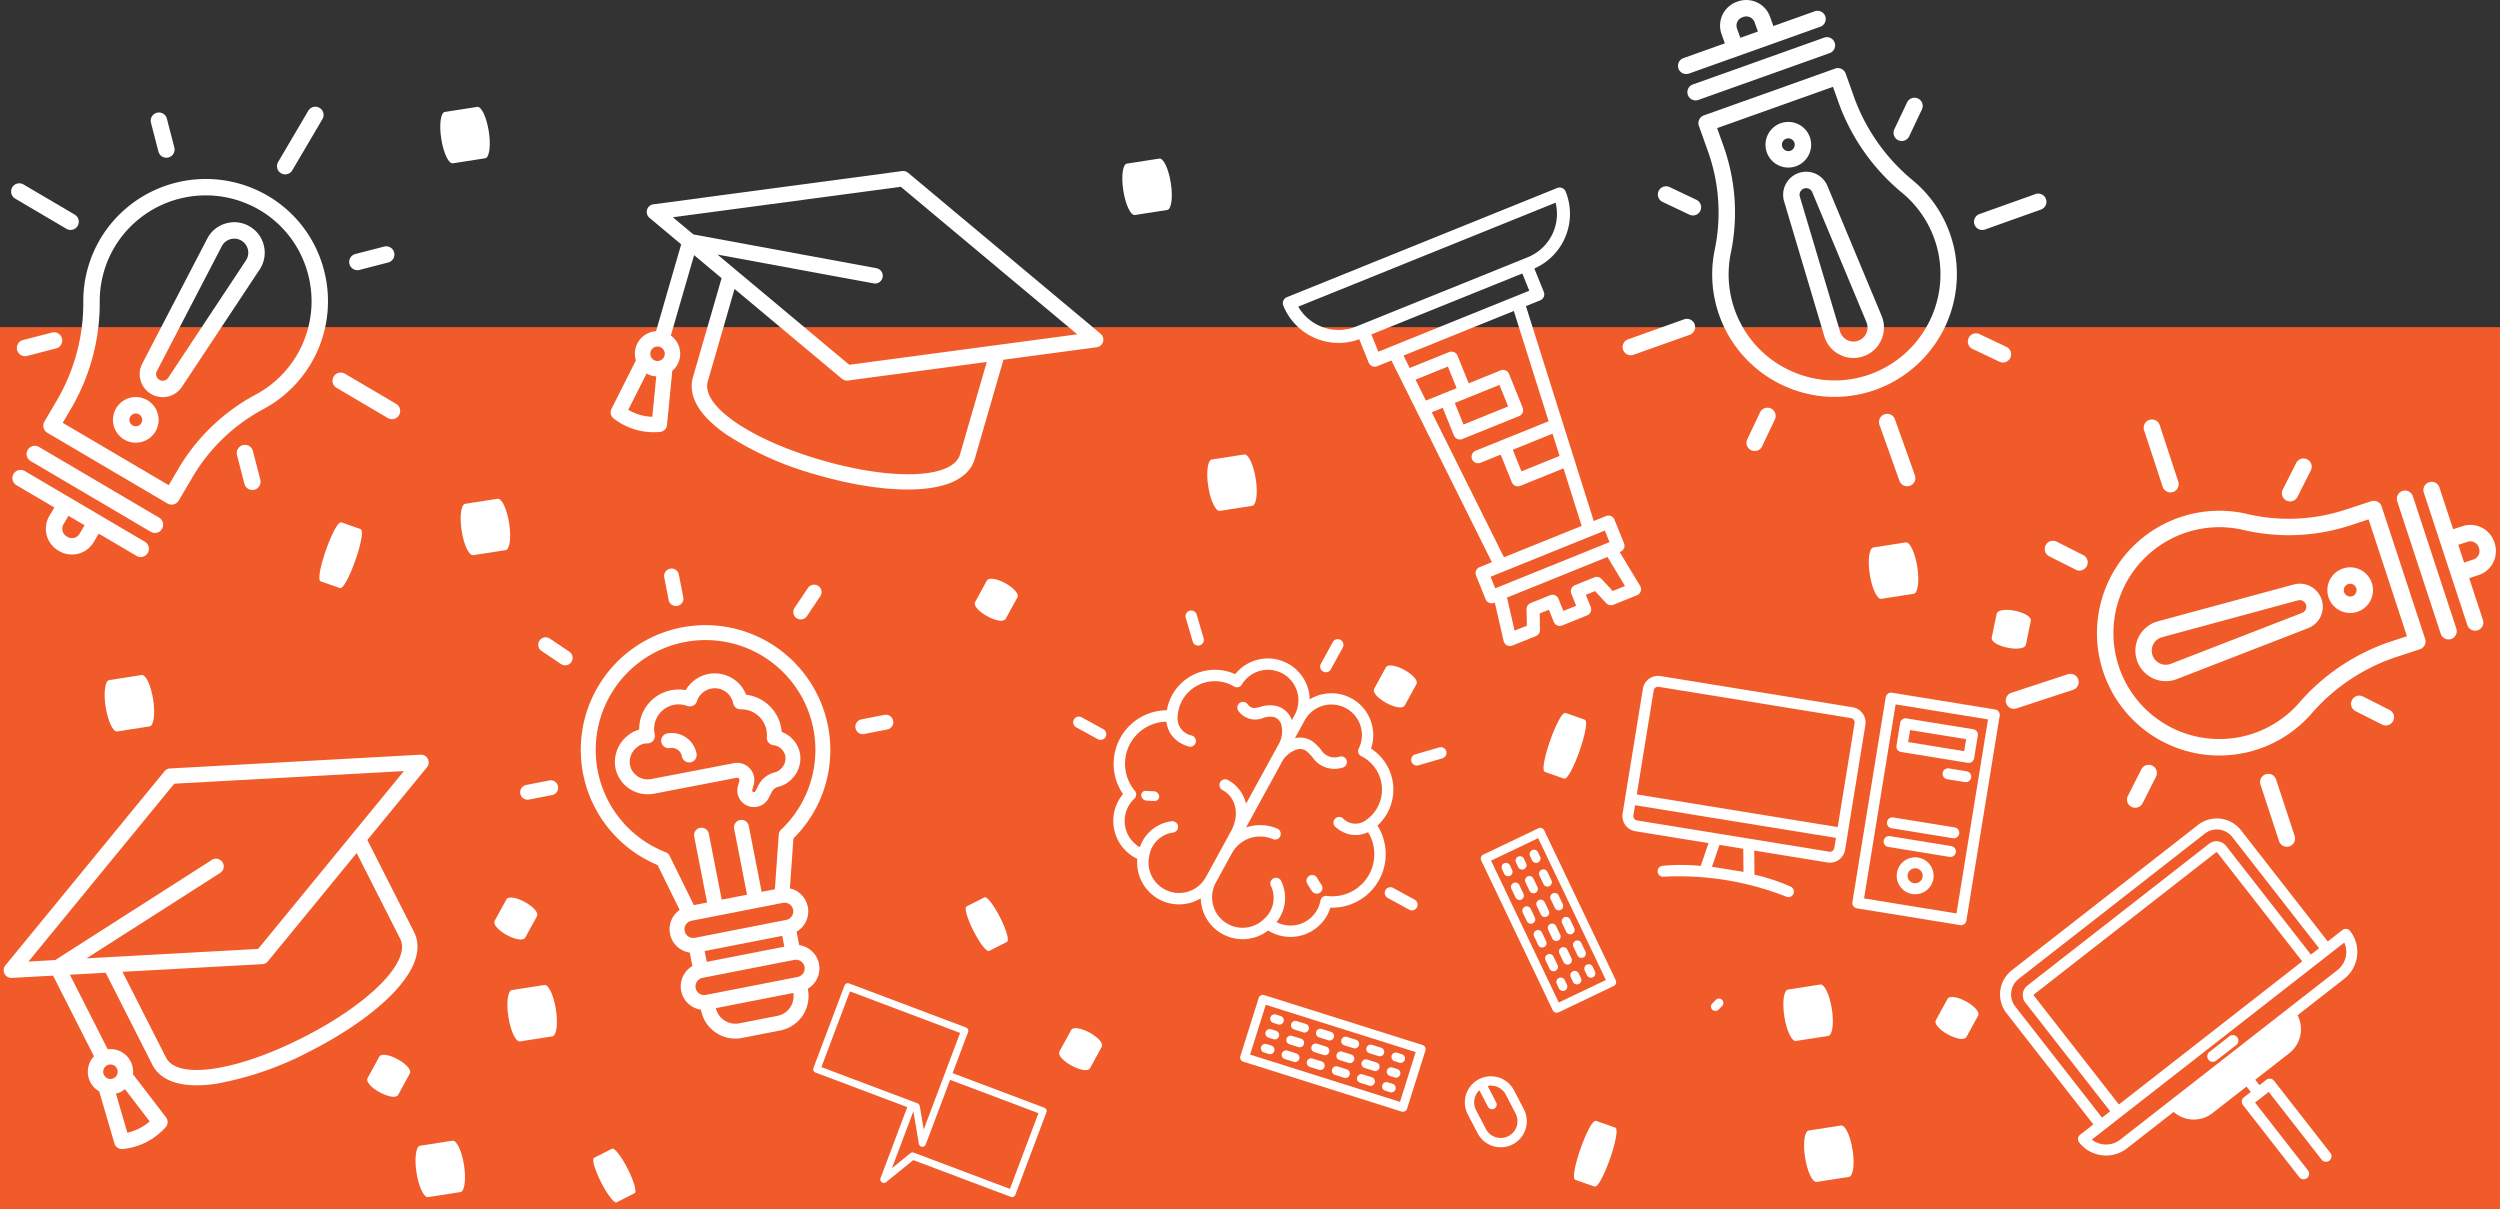 <svg id="Layer_1" data-name="Layer 1" xmlns="http://www.w3.org/2000/svg" viewBox="0 0 343 165.883">
  <rect x="0" y="0" width="343" height="165.883" fill="#333333" stroke="none"/>
  <rect y="44.883" width="343" height="121" fill="#f15a29"/>
  <g>
    <path d="M114.156,54.721a17.179,17.179,0,0,0-7.69-11.204A17.112,17.112,0,1,0,90.776,73.798l3.031,6.164a3.231,3.231,0,0,0,1.387,5.851l.361,1.844A3.23,3.23,0,0,0,96.726,93.644l.019.097a4.797,4.797,0,0,0,5.623,3.783l5.25-1.027a4.797,4.797,0,0,0,3.783-5.623l-.019-.097a3.23,3.23,0,0,0-1.171-5.987l-.361-1.844a3.231,3.231,0,0,0-.92-5.942l.485-6.852A17.038,17.038,0,0,0,114.156,54.721Zm-6.277,28.799.29,1.482L97.525,87.084l-.29-1.482Zm-.654,10.972-5.25,1.027a2.747,2.747,0,0,1-3.2-2.087L109.403,91.352A2.747,2.747,0,0,1,107.225,94.492ZM110.003,89.15l-.018.002-.049.014L97.456,91.608c-.017.002-.035.003-.048.005l-.018.005a1.188,1.188,0,0,1-.474-2.328l.035-.008.049-.014,12.48-2.442c.017-.002.035-.003.048-.005l.036-.006A1.188,1.188,0,0,1,110.003,89.15Zm-1.516-7.836c-.02.004-.045.012-.07.018L95.913,83.779c-.025.003-.052.006-.072.01a1.19,1.19,0,0,1-.414-2.343l12.56-2.457a1.19,1.19,0,0,1,.5,2.326Zm-1.084-11.695-.531,7.505-1.815.355-1.764-9.017a1.022,1.022,0,1,0-2.005.392l1.764,9.017-3.474.68-1.764-9.017a1.022,1.022,0,1,0-2.005.392l1.764,9.017-1.815.355-3.32-6.752a1.022,1.022,0,0,0-.545-.501,15.067,15.067,0,0,1,1.635-28.613,15.068,15.068,0,0,1,14.191,25.516A1.022,1.022,0,0,0,107.403,69.619Z" transform="translate(-0.558 44.883)" fill="#fff"/>
    <path d="M94.309,37.082l-.619-3.166a1.022,1.022,0,0,0-2.005.392l.619,3.166a1.022,1.022,0,0,0,2.005-.392Z" transform="translate(-0.558 44.883)" fill="#fff"/>
    <path d="M78.951,45.949a1.021,1.021,0,0,0-.277-1.418l-2.677-1.801A1.022,1.022,0,0,0,74.856,44.426l2.677,1.801a1.021,1.021,0,0,0,1.418-.277Z" transform="translate(-0.558 44.883)" fill="#fff"/>
    <path d="M72.785,62.806a1.022,1.022,0,1,0,.392,2.005l3.166-.619a1.022,1.022,0,0,0-.392-2.005Z" transform="translate(-0.558 44.883)" fill="#fff"/>
    <path d="M113.089,36.945a1.022,1.022,0,1,0-1.695-1.141l-1.801,2.677a1.022,1.022,0,1,0,1.695,1.14Z" transform="translate(-0.558 44.883)" fill="#fff"/>
    <path d="M118.769,53.809a1.022,1.022,0,1,0,.392,2.005l3.166-.619a1.022,1.022,0,0,0-.392-2.005Z" transform="translate(-0.558 44.883)" fill="#fff"/>
    <path d="M110.321,58.535a3.912,3.912,0,0,0-2.512-2.993,5.393,5.393,0,0,0-.085-.637,5.576,5.576,0,0,0-4.799-4.472,4.616,4.616,0,0,0-8.289-.629,5.418,5.418,0,0,0-6.378,5.415,4.248,4.248,0,0,0-1.687.919,4.611,4.611,0,0,0-1.578,4.354,4.53,4.53,0,0,0,5.289,3.521c.127-.025,11.346-2.181,11.349-2.182a.32.32,0,0,1,.37.399l-.2.733a2.277,2.277,0,0,0,4.232,1.624l.432-.858a1.376,1.376,0,0,1,.913-.665,3.754,3.754,0,0,0,1.48-.765A4.014,4.014,0,0,0,110.321,58.535Zm-2.767,2.189a1.703,1.703,0,0,1-.675.358,3.401,3.401,0,0,0-2.241,1.729l-.432.858a.234.234,0,0,1-.435-.168l.2-.734a2.363,2.363,0,0,0-2.73-2.944s-11.268,2.166-11.352,2.183a2.48,2.48,0,0,1-2.896-1.927,2.538,2.538,0,0,1,.921-2.404,2.145,2.145,0,0,1,1.024-.521,2.477,2.477,0,0,1,.457-.044,1.022,1.022,0,0,0,.988-1.243c-.003-.016-.016-.062-.02-.077a3.376,3.376,0,0,1,4.489-3.818,1.021,1.021,0,0,0,1.326-.642,2.573,2.573,0,0,1,4.972.286,1.022,1.022,0,0,0,1.022.82,3.529,3.529,0,0,1,3.597,3.824,1.021,1.021,0,0,0,.895,1.094,1.889,1.889,0,0,1,1.646,1.541A1.973,1.973,0,0,1,107.554,60.724Z" transform="translate(-0.558 44.883)" fill="#fff"/>
    <path d="M92.067,55.75a1.022,1.022,0,0,0,.392,2.005,1.409,1.409,0,0,1,1.652,1.111,1.022,1.022,0,1,0,2.005-.392A3.455,3.455,0,0,0,92.067,55.75Z" transform="translate(-0.558 44.883)" fill="#fff"/>
    <path d="M89.67-14.993l4.346,3.634L90.566.559A3.09,3.09,0,0,0,87.805,4.564L86.96,6.24q-1.272,2.523-2.509,4.982a1.059,1.059,0,0,0,.298,1.312,8.974,8.974,0,0,0,6.37,1.844,1.059,1.059,0,0,0,.953-.95q.269-2.739.54-5.552l.181-1.868a3.09,3.09,0,0,0-.195-4.86L95.79-9.875l3.773,3.155L95.636,6.847c-.523,1.806-.138,4.65,4.66,7.944a44.552,44.552,0,0,0,12.405,5.496c9.625,2.786,20.038,3.172,21.606-2.246l3.927-13.568,12.783-1.709a1.058,1.058,0,0,0,.539-1.861L125.148-21.178a1.057,1.057,0,0,0-.819-.237L90.208-16.854a1.059,1.059,0,0,0-.877.755A1.059,1.059,0,0,0,89.67-14.993ZM91.726,3.927a.993.993,0,1,1-.678-1.23A.994.994,0,0,1,91.726,3.927ZM86.759,11.345q1.033-2.054,2.091-4.152l.417-.827A2.899,2.899,0,0,0,90.595,6.75l-.089.922q-.227,2.339-.45,4.627A6.863,6.863,0,0,1,86.759,11.345ZM135.942,4.78l-3.668,12.672c-.959,3.312-9.12,3.656-18.984.801S96.711,10.748,97.67,7.436l3.668-12.672L116.078,7.089a1.057,1.057,0,0,0,.819.237Zm-11.794-24.035L148.353.985,117.079,5.165,98.994-9.956l21.427,3.953a1.058,1.058,0,0,0,1.233-.849,1.063,1.063,0,0,0-.849-1.233l-25.115-4.633-2.818-2.356Z" transform="translate(-0.558 44.883)" fill="#fff"/>
    <g>
      <path d="M43.239,4.965A16.814,16.814,0,0,0,44.768-8.65a16.648,16.648,0,0,0-9.173-10.244,16.863,16.863,0,0,0-20.058,5.01A16.725,16.725,0,0,0,11.987-3.573,26.41,26.41,0,0,1,8.482,9.841l-1.831,3.11a1.127,1.127,0,0,0,.399,1.543l16.482,9.704a1.127,1.127,0,0,0,1.543-.399L26.907,20.687a24.938,24.938,0,0,1,9.756-9.422A16.744,16.744,0,0,0,43.239,4.965ZM24.965,19.543,23.704,21.684,9.165,13.124,10.424,10.985A28.66,28.66,0,0,0,14.24-3.572,14.491,14.491,0,0,1,17.321-12.505a14.587,14.587,0,0,1,17.351-4.333,14.416,14.416,0,0,1,7.948,8.872A14.556,14.556,0,0,1,41.297,3.821a14.487,14.487,0,0,1-5.69,5.452A27.192,27.192,0,0,0,24.965,19.543Z" transform="translate(-0.558 44.883)" fill="#fff"/>
      <path d="M39.114-21.113a1.127,1.127,0,0,0,1.543-.399l4.14-7.031a1.127,1.127,0,0,0-.399-1.543,1.127,1.127,0,0,0-1.543.399l-4.14,7.031A1.127,1.127,0,0,0,39.114-21.113Z" transform="translate(-0.558 44.883)" fill="#fff"/>
      <path d="M54.909,10.529l-7.031-4.14a1.127,1.127,0,0,0-1.144,1.943l7.031,4.14a1.127,1.127,0,1,0,1.144-1.943Z" transform="translate(-0.558 44.883)" fill="#fff"/>
      <path d="M35.253,16.986a1.127,1.127,0,0,0-2.182.565l1.022,3.95a1.127,1.127,0,0,0,2.182-.565Z" transform="translate(-0.558 44.883)" fill="#fff"/>
      <path d="M53.261-11.054l-3.95,1.022a1.127,1.127,0,0,0-.809,1.373,1.123,1.123,0,0,0,.519.689,1.123,1.123,0,0,0,.854.12l3.95-1.022a1.127,1.127,0,0,0,.809-1.373A1.127,1.127,0,0,0,53.261-11.054Z" transform="translate(-0.558 44.883)" fill="#fff"/>
      <path d="M22.294-24.09a1.123,1.123,0,0,0,.519.689,1.123,1.123,0,0,0,.854.12,1.127,1.127,0,0,0,.809-1.373l-1.022-3.95a1.127,1.127,0,0,0-1.373-.809A1.127,1.127,0,0,0,21.272-28.04Z" transform="translate(-0.558 44.883)" fill="#fff"/>
      <path d="M7.671.745,3.721,1.768A1.127,1.127,0,1,0,4.286,3.95L8.235,2.927A1.127,1.127,0,1,0,7.671.745Z" transform="translate(-0.558 44.883)" fill="#fff"/>
      <path d="M10.813-15.436l-7.031-4.14a1.127,1.127,0,0,0-1.543.399A1.127,1.127,0,0,0,2.638-17.633l7.031,4.14a1.127,1.127,0,0,0,1.543-.399A1.127,1.127,0,0,0,10.813-15.436Z" transform="translate(-0.558 44.883)" fill="#fff"/>
      <path d="M22.389,26.14,5.907,16.435a1.127,1.127,0,0,0-1.144,1.943L21.245,28.082a1.127,1.127,0,1,0,1.144-1.943Z" transform="translate(-0.558 44.883)" fill="#fff"/>
      <path d="M20.441,29.447,3.959,19.743a1.127,1.127,0,1,0-1.144,1.943L8.011,24.745l-.686,1.165a3.466,3.466,0,0,0,1.227,4.74l.124.073a3.466,3.466,0,0,0,4.74-1.227l.686-1.165,5.196,3.059a1.127,1.127,0,0,0,1.144-1.942Zm-8.968-1.096a1.209,1.209,0,0,1-1.653.428l-.124-.073a1.209,1.209,0,0,1-.428-1.653l.686-1.165L12.159,27.187Z" transform="translate(-0.558 44.883)" fill="#fff"/>
      <path d="M34.817-13.815a4.138,4.138,0,0,0-3.273-.415,4.14,4.14,0,0,0-2.554,2.088l-8.906,17.131A3.159,3.159,0,0,0,25.521,8.19L36.181-7.909a4.14,4.14,0,0,0,.587-3.246A4.138,4.138,0,0,0,34.817-13.815ZM23.641,6.946a.905.905,0,0,1-1.558-.917l8.906-17.131a1.907,1.907,0,0,1,1.177-.962,1.907,1.907,0,0,1,1.507.191,1.907,1.907,0,0,1,.898,1.225,1.907,1.907,0,0,1-.27,1.495Z" transform="translate(-0.558 44.883)" fill="#fff"/>
      <path d="M20.778,10.026a3.131,3.131,0,1,0,1.109,4.287A3.134,3.134,0,0,0,20.778,10.026Zm-2.034,3.454a.877.877,0,1,1,1.201-.311A.878.878,0,0,1,18.745,13.481Z" transform="translate(-0.558 44.883)" fill="#fff"/>
    </g>
    <path d="M158.766,63.671a8.909,8.909,0,0,1-.916-.046.615.615,0,0,0-.721.588.754.754,0,0,0,.408.645.823.823,0,0,0,.308.097,10.048,10.048,0,0,0,1.161.053.598.598,0,0,0,.589-.705A.809.809,0,0,0,158.766,63.671Z" transform="translate(-0.558 44.883)" fill="#fff"/>
    <path d="M189.543,68.384a6.577,6.577,0,0,0,1.366-1.73,6.692,6.692,0,0,0-2.245-8.83,5.741,5.741,0,0,0-8.412-6.76,5.741,5.741,0,0,0-10.226-3.448,6.692,6.692,0,0,0-8.65,2.864,6.577,6.577,0,0,0-.722,2.083,7.346,7.346,0,0,0-6.018,11.502,5.67,5.67,0,0,0-.631.923,5.756,5.756,0,0,0,2.281,7.805q.152.083.312.157a5.745,5.745,0,0,0,8.701,5.415,5.745,5.745,0,0,0,9.249,4.415q.149.095.3.178a5.756,5.756,0,0,0,7.805-2.281,5.674,5.674,0,0,0,.438-1.029,7.346,7.346,0,0,0,6.451-11.265Zm-29.225,8.738a4.162,4.162,0,0,1-2.089-4.511l0-.01.004-.015a3.832,3.832,0,0,1,3.224-3.237.783.783,0,0,0-.068-1.564,5.269,5.269,0,0,0-4.442,3.579,4.175,4.175,0,0,1-.753-6.671.782.782,0,0,0,.067-1.074,5.777,5.777,0,0,1,4.328-9.486,3.857,3.857,0,0,0,2.046,2.993,4.923,4.923,0,0,0,.972.401.783.783,0,1,0,.443-1.501,2.401,2.401,0,0,1-1.919-2.577c.001-.005-0-.01-0-.016l.002-.013a5.066,5.066,0,0,1,.616-2.187,5.124,5.124,0,0,1,6.947-2.03c.026.014.051.031.076.046l.093.059a.792.792,0,0,0,1.072-.266,4.181,4.181,0,0,1,7.243,4.176l-.386.704c-.018-.048-.03-.099-.05-.146a3.016,3.016,0,0,0-1.996-1.786,4.274,4.274,0,0,0-2.248.105c-.862.212-1.256.309-1.795-.396a.783.783,0,0,0-1.243.951,2.838,2.838,0,0,0,3.412.964,2.863,2.863,0,0,1,1.457-.117,1.48,1.48,0,0,1,.972.888,3.571,3.571,0,0,1-.397,2.985l-4.391,8.018a4.976,4.976,0,0,0-2.472-3.246.783.783,0,1,0-.752,1.373c1.895,1.038,2.378,3.418,1.15,5.661l-3.443,6.287A4.189,4.189,0,0,1,160.318,77.122Zm22.275.918a.782.782,0,0,0-.869.634,4.176,4.176,0,0,1-6.027,2.959,5.269,5.269,0,0,0,.624-5.67.783.783,0,1,0-1.354.785,3.832,3.832,0,0,1-.991,4.46l-.008.009-.011.009a4.185,4.185,0,0,1-6.587-5.011l2.194-4.007a4.406,4.406,0,0,1,5.608-1.969.783.783,0,1,0,.645-1.427,5.953,5.953,0,0,0-4.303-.165l4.818-8.797a3.57,3.57,0,0,1,2.301-1.942,1.476,1.476,0,0,1,1.271.341,8.851,8.851,0,0,1,.72.754,3.636,3.636,0,0,0,4.074,1.444.783.783,0,1,0-.297-1.537,2.17,2.17,0,0,1-2.602-.941,10.07,10.07,0,0,0-.849-.884,3.014,3.014,0,0,0-2.58-.72c-.05.009-.099.026-.149.036L179.554,53.968a4.181,4.181,0,0,1,7.419,3.855.784.784,0,0,0,.354,1.047l.1.047c.026.013.054.024.08.039a5.124,5.124,0,0,1,2.03,6.947,5.066,5.066,0,0,1-1.511,1.697l-.01.009-.013.008a2.401,2.401,0,0,1-3.205-.229.783.783,0,0,0-1.027,1.182,4.922,4.922,0,0,0,.861.603,3.858,3.858,0,0,0,3.624.113,5.777,5.777,0,0,1-5.662,8.756Z" transform="translate(-0.558 44.883)" fill="#fff"/>
    <path d="M181.836,76.466a8.965,8.965,0,0,1-.535-.845.783.783,0,1,0-1.406.689,10.069,10.069,0,0,0,.673,1.074.783.783,0,1,0,1.268-.918Z" transform="translate(-0.558 44.883)" fill="#fff"/>
    <path d="M183.399,43.234l-1.61,2.94a.783.783,0,1,0,1.373.752l1.61-2.94a.783.783,0,1,0-1.373-.752Z" transform="translate(-0.558 44.883)" fill="#fff"/>
    <path d="M164.569,43.597a.783.783,0,0,0,1.127-.906l-.941-3.218a.783.783,0,1,0-1.502.439l.941,3.218A.78.78,0,0,0,164.569,43.597Z" transform="translate(-0.558 44.883)" fill="#fff"/>
    <path d="M151.916,55.149l-2.94-1.61a.783.783,0,1,0-.752,1.373l2.94,1.61A.783.783,0,1,0,151.916,55.149Z" transform="translate(-0.558 44.883)" fill="#fff"/>
    <path d="M197.98,57.669l-3.218.941a.783.783,0,1,0,.439,1.502l3.218-.941a.783.783,0,1,0-.439-1.502Z" transform="translate(-0.558 44.883)" fill="#fff"/>
    <path d="M194.627,78.54l-2.94-1.61a.783.783,0,0,0-.752,1.373l2.94,1.61A.783.783,0,1,0,194.627,78.54Z" transform="translate(-0.558 44.883)" fill="#fff"/>
    <path d="M136.061,34.839l-1.61,2.94c-.208.379.514,1.174,1.613,1.776s2.157.782,2.365.403l1.61-2.94c.208-.379-.514-1.174-1.613-1.776S136.268,34.46,136.061,34.839Z" transform="translate(-0.558 44.883)" fill="#fff" stroke="#fff" stroke-miterlimit="10" stroke-width="0.25"/>
    <path d="M171.263,17.469l-4.446.693c-.573.089-.792,1.739-.489,3.686.303,1.947,1.014,3.452,1.587,3.363l4.446-.693c.573-.089.792-1.739.489-3.686S171.836,17.379,171.263,17.469Z" transform="translate(-0.558 44.883)" fill="#fff"/>
    <path d="M135.638,78.226l-2.489,1.263c-.321.163.112,1.661.968,3.347.855,1.686,1.809,2.921,2.13,2.758l2.489-1.263c.321-.163-.112-1.661-.968-3.347C136.912,79.297,135.959,78.063,135.638,78.226Z" transform="translate(-0.558 44.883)" fill="#fff"/>
    <path d="M217.926,53.967l-2.59-.91c-.334-.117-1.222,1.546-1.984,3.716-.762,2.17-1.109,4.023-.775,4.14l2.59.91c.334.117,1.222-1.546,1.984-3.716C217.913,55.937,218.26,54.084,217.926,53.967Z" transform="translate(-0.558 44.883)" fill="#fff" stroke="#fff" stroke-miterlimit="10" stroke-width="0.25"/>
    <g>
      <path d="M236.448-1.595a16.814,16.814,0,0,0,9.467,9.905A16.648,16.648,0,0,0,259.657,7.84a16.863,16.863,0,0,0,9.019-18.603A16.725,16.725,0,0,0,263.041-20.1a26.41,26.41,0,0,1-8.045-11.292l-1.212-3.399a1.127,1.127,0,0,0-1.44-.683l-18.016,6.423a1.127,1.127,0,0,0-.683,1.44l1.213,3.402a24.938,24.938,0,0,1,.973,13.528A16.744,16.744,0,0,0,236.448-1.595Zm.534-23.371-.834-2.34,15.892-5.666.833,2.338a28.66,28.66,0,0,0,8.722,12.264,14.491,14.491,0,0,1,4.878,8.092A14.587,14.587,0,0,1,258.672,5.813a14.416,14.416,0,0,1-11.905.409,14.556,14.556,0,0,1-8.196-8.575,14.487,14.487,0,0,1-.535-7.862A27.192,27.192,0,0,0,236.982-24.966Z" transform="translate(-0.558 44.883)" fill="#fff"/>
      <path d="M259.104,11.963a1.127,1.127,0,0,0-.683,1.44l2.74,7.686a1.127,1.127,0,0,0,2.123-.757l-2.74-7.686A1.127,1.127,0,0,0,259.104,11.963Z" transform="translate(-0.558 44.883)" fill="#fff"/>
      <path d="M224.695,3.791l7.686-2.74A1.127,1.127,0,0,0,233.064-.389a1.127,1.127,0,0,0-1.44-.683l-7.685,2.74a1.127,1.127,0,1,0,.757,2.123Z" transform="translate(-0.558 44.883)" fill="#fff"/>
      <path d="M232.346-15.432a1.127,1.127,0,0,0,1.501-.535,1.127,1.127,0,0,0-.535-1.501L229.626-19.217a1.123,1.123,0,0,0-.862-.043,1.123,1.123,0,0,0-.64.579,1.127,1.127,0,0,0,.535,1.501Z" transform="translate(-0.558 44.883)" fill="#fff"/>
      <path d="M242.312,16.368l1.748-3.686a1.127,1.127,0,1,0-2.036-.966l-1.748,3.686a1.127,1.127,0,0,0,2.036.966Z" transform="translate(-0.558 44.883)" fill="#fff"/>
      <path d="M272.174.967a1.127,1.127,0,1,0-.966,2.036l3.686,1.749a1.127,1.127,0,0,0,.966-2.036Z" transform="translate(-0.558 44.883)" fill="#fff"/>
      <path d="M262.496-26.18l1.748-3.686a1.127,1.127,0,0,0-.535-1.501,1.123,1.123,0,0,0-.862-.043,1.123,1.123,0,0,0-.64.579l-1.748,3.686a1.127,1.127,0,0,0,.535,1.501A1.127,1.127,0,0,0,262.496-26.18Z" transform="translate(-0.558 44.883)" fill="#fff"/>
      <path d="M272.896-13.393l7.686-2.74a1.127,1.127,0,0,0,.683-1.44,1.127,1.127,0,0,0-1.44-.683l-7.686,2.74a1.127,1.127,0,0,0-.683,1.44A1.127,1.127,0,0,0,272.896-13.393Z" transform="translate(-0.558 44.883)" fill="#fff"/>
      <path d="M233.573-31.173l18.016-6.423a1.127,1.127,0,0,0,.683-1.44,1.127,1.127,0,0,0-1.44-.683L232.816-33.296a1.127,1.127,0,0,0-.683,1.44A1.127,1.127,0,0,0,233.573-31.173Z" transform="translate(-0.558 44.883)" fill="#fff"/>
      <path d="M232.284-34.789l18.016-6.423a1.127,1.127,0,0,0,.683-1.44,1.127,1.127,0,0,0-1.44-.683L243.863-41.31l-.454-1.273a3.466,3.466,0,0,0-4.423-2.098l-.136.048a3.466,3.466,0,0,0-2.098,4.423l.454,1.273L231.527-36.912a1.127,1.127,0,0,0-.683,1.44A1.127,1.127,0,0,0,232.284-34.789Zm6.592-6.178a1.209,1.209,0,0,1,.732-1.543l.136-.048a1.209,1.209,0,0,1,1.543.732l.454,1.273-2.411.859Z" transform="translate(-0.558 44.883)" fill="#fff"/>
      <path d="M256.26,3.986A4.138,4.138,0,0,0,258.677,1.741a4.14,4.14,0,0,0,.036-3.299L251.28-19.377a3.159,3.159,0,0,0-3.977-1.76,3.159,3.159,0,0,0-1.967,3.879l5.516,18.503a4.14,4.14,0,0,0,2.115,2.532A4.138,4.138,0,0,0,256.26,3.986ZM247.497-17.903a.905.905,0,0,1,.563-1.111.905.905,0,0,1,1.139.504L256.632-.69a1.907,1.907,0,0,1-.016,1.52,1.907,1.907,0,0,1-1.113,1.033,1.907,1.907,0,0,1-1.516-.096,1.907,1.907,0,0,1-.974-1.167Z" transform="translate(-0.558 44.883)" fill="#fff"/>
      <path d="M246.969-22.075a3.134,3.134,0,0,0,1.898-4.001,3.135,3.135,0,0,0-4.001-1.898,3.135,3.135,0,0,0-1.898,4.001A3.134,3.134,0,0,0,246.969-22.075Zm-1.346-3.776a.878.878,0,0,1,1.121.532.878.878,0,0,1-.531,1.12.878.878,0,0,1-1.12-.531A.878.878,0,0,1,245.623-25.851Z" transform="translate(-0.558 44.883)" fill="#fff"/>
    </g>
    <path d="M190.811,46.736l-1.61,2.94c-.208.379.514,1.174,1.613,1.776s2.157.782,2.365.403l1.61-2.94c.208-.379-.514-1.174-1.613-1.776S191.019,46.357,190.811,46.736Z" transform="translate(-0.558 44.883)" fill="#fff" stroke="#fff" stroke-miterlimit="10" stroke-width="0.25"/>
    <path d="M68.83,23.547l-4.446.693c-.573.089-.792,1.739-.489,3.686.303,1.947,1.014,3.452,1.587,3.363l4.446-.693c.573-.089.792-1.739.489-3.686C70.114,24.962,69.404,23.457,68.83,23.547Z" transform="translate(-0.558 44.883)" fill="#fff"/>
    <path d="M70.145,78.579l-1.61,2.94c-.208.379.514,1.174,1.613,1.776s2.157.782,2.365.403L74.123,80.758c.208-.379-.514-1.174-1.613-1.776S70.353,78.2,70.145,78.579Z" transform="translate(-0.558 44.883)" fill="#fff" stroke="#fff" stroke-miterlimit="10" stroke-width="0.25"/>
    <path d="M84.543,112.711l-2.489,1.263c-.321.163.112,1.661.968,3.347.855,1.686,1.809,2.921,2.13,2.758l2.489-1.263c.321-.163-.112-1.661-.968-3.347S84.864,112.548,84.543,112.711Z" transform="translate(-0.558 44.883)" fill="#fff"/>
    <path d="M147.632,96.499l-1.61,2.94c-.208.379.514,1.174,1.613,1.776s2.157.782,2.365.403l1.61-2.94c.208-.379-.514-1.174-1.613-1.776S147.84,96.12,147.632,96.499Z" transform="translate(-0.558 44.883)" fill="#fff" stroke="#fff" stroke-miterlimit="10" stroke-width="0.25"/>
    <path d="M19.987,47.73l-4.446.693c-.573.089-.792,1.739-.489,3.686.303,1.947,1.014,3.452,1.587,3.363l4.446-.693c.573-.089.792-1.739.489-3.686C21.271,49.146,20.56,47.641,19.987,47.73Z" transform="translate(-0.558 44.883)" fill="#fff"/>
    <path d="M52.705,100.155l-1.61,2.94c-.208.379.514,1.174,1.613,1.776s2.157.782,2.365.403l1.61-2.94c.208-.379-.514-1.174-1.613-1.776S52.913,99.776,52.705,100.155Z" transform="translate(-0.558 44.883)" fill="#fff" stroke="#fff" stroke-miterlimit="10" stroke-width="0.25"/>
    <path d="M66.034-30.218l-4.446.693c-.573.089-.792,1.739-.489,3.686s1.014,3.452,1.587,3.363l4.446-.693c.573-.089.792-1.739.489-3.686C67.318-28.803,66.607-30.308,66.034-30.218Z" transform="translate(-0.558 44.883)" fill="#fff"/>
    <path d="M159.61-23.126l-4.446.693c-.573.089-.792,1.739-.489,3.686.303,1.947,1.014,3.452,1.587,3.363l4.446-.693c.573-.089.792-1.739.489-3.686C160.894-21.71,160.183-23.215,159.61-23.126Z" transform="translate(-0.558 44.883)" fill="#fff"/>
    <path d="M49.969,27.819,47.379,26.909c-.334-.117-1.222,1.546-1.984,3.716s-1.109,4.023-.775,4.14l2.59.91c.334.117,1.222-1.546,1.984-3.716C49.956,29.789,50.303,27.936,49.969,27.819Z" transform="translate(-0.558 44.883)" fill="#fff" stroke="#fff" stroke-miterlimit="10" stroke-width="0.25"/>
    <path d="M222.104,109.933l-2.59-.91c-.334-.117-1.222,1.546-1.984,3.716-.762,2.17-1.109,4.023-.775,4.14l2.59.91c.334.117,1.222-1.546,1.984-3.716C222.091,111.903,222.438,110.05,222.104,109.933Z" transform="translate(-0.558 44.883)" fill="#fff" stroke="#fff" stroke-miterlimit="10" stroke-width="0.25"/>
    <path d="M267.87,92.22l-1.61,2.94c-.208.379.514,1.174,1.613,1.776s2.157.782,2.365.403l1.61-2.94c.208-.379-.514-1.174-1.613-1.776S268.078,91.841,267.87,92.22Z" transform="translate(-0.558 44.883)" fill="#fff" stroke="#fff" stroke-miterlimit="10" stroke-width="0.25"/>
    <path d="M62.636,111.621l-4.446.693c-.573.089-.792,1.739-.489,3.686s1.014,3.452,1.587,3.363l4.446-.693c.573-.089.792-1.739.489-3.686S63.21,111.532,62.636,111.621Z" transform="translate(-0.558 44.883)" fill="#fff"/>
    <path d="M253.148,109.535l-4.446.693c-.573.089-.792,1.739-.489,3.686.303,1.947,1.014,3.452,1.587,3.363l4.446-.693c.573-.089.792-1.739.489-3.686S253.722,109.446,253.148,109.535Z" transform="translate(-0.558 44.883)" fill="#fff"/>
    <path d="M75.243,90.258l-4.446.693c-.573.089-.792,1.739-.489,3.686.303,1.947,1.014,3.452,1.587,3.363l4.446-.693c.573-.089.792-1.739.489-3.686S75.816,90.169,75.243,90.258Z" transform="translate(-0.558 44.883)" fill="#fff"/>
    <g>
      <path d="M299.818,26.032a16.789,16.789,0,1,0,17.831,27.049,26.41,26.41,0,0,1,11.49-7.759l3.429-1.126a1.127,1.127,0,0,0,.719-1.423l-5.969-18.171a1.127,1.127,0,0,0-1.423-.719l-3.431,1.127a24.938,24.938,0,0,1-13.548.633A16.744,16.744,0,0,0,299.818,26.032Zm23.35,1.12,2.36-.775,5.265,16.029-2.358.775a28.66,28.66,0,0,0-12.479,8.412,14.533,14.533,0,1,1-7.562-23.756A27.192,27.192,0,0,0,323.168,27.152Z" transform="translate(-0.558 44.883)" fill="#fff"/>
      <path d="M285.695,48.34a1.127,1.127,0,0,0-1.423-.719l-7.752,2.546a1.127,1.127,0,1,0,.703,2.142L284.976,49.763A1.127,1.127,0,0,0,285.695,48.34Z" transform="translate(-0.558 44.883)" fill="#fff"/>
      <path d="M294.728,14.148l2.546,7.752a1.127,1.127,0,1,0,2.142-.703l-2.546-7.752a1.127,1.127,0,0,0-2.142.703Z" transform="translate(-0.558 44.883)" fill="#fff"/>
      <path d="M313.753,22.279a1.127,1.127,0,1,0,2.012,1.017l1.841-3.641a1.127,1.127,0,0,0-2.012-1.017Z" transform="translate(-0.558 44.883)" fill="#fff"/>
      <path d="M281.713,31.444l3.641,1.84a1.127,1.127,0,1,0,1.017-2.012l-3.641-1.84a1.127,1.127,0,0,0-1.017,2.012Z" transform="translate(-0.558 44.883)" fill="#fff"/>
      <path d="M296.36,61.683a1.127,1.127,0,1,0-2.012-1.017l-1.841,3.641a1.127,1.127,0,0,0,2.012,1.017Z" transform="translate(-0.558 44.883)" fill="#fff"/>
      <path d="M323.742,52.689l3.641,1.84a1.127,1.127,0,1,0,1.017-2.012l-3.641-1.84a1.127,1.127,0,1,0-1.017,2.012Z" transform="translate(-0.558 44.883)" fill="#fff"/>
      <path d="M310.697,62.765l2.546,7.752a1.127,1.127,0,1,0,2.142-.703l-2.546-7.752a1.127,1.127,0,0,0-2.142.703Z" transform="translate(-0.558 44.883)" fill="#fff"/>
      <path d="M329.458,23.9,335.427,42.071a1.127,1.127,0,0,0,2.142-.703L331.6,23.196a1.127,1.127,0,0,0-2.142.703Z" transform="translate(-0.558 44.883)" fill="#fff"/>
      <path d="M333.105,22.702l5.969,18.171a1.127,1.127,0,0,0,2.142-.703L339.334,34.441l1.284-.422a3.466,3.466,0,0,0,2.209-4.369l-.045-.137a3.466,3.466,0,0,0-4.369-2.209l-1.284.422-1.882-5.728a1.127,1.127,0,0,0-2.142.703Zm6.011,6.745a1.209,1.209,0,0,1,1.524.77l.045.137a1.209,1.209,0,0,1-.77,1.524l-1.284.422-.799-2.431Z" transform="translate(-0.558 44.883)" fill="#fff"/>
      <path d="M293.741,45.698a4.179,4.179,0,0,0,5.48,2.592L317.222,41.306a3.159,3.159,0,0,0-1.969-5.995l-18.636,5.05a4.179,4.179,0,0,0-2.876,5.336Zm22.102-8.211a.905.905,0,0,1,.564,1.717l-18.001,6.984a1.924,1.924,0,1,1-1.199-3.65Z" transform="translate(-0.558 44.883)" fill="#fff"/>
      <path d="M320.027,37.063a3.131,3.131,0,1,0,1.998-3.952A3.134,3.134,0,0,0,320.027,37.063Zm3.808-1.251a.877.877,0,1,1-1.107-.559A.878.878,0,0,1,323.835,35.812Z" transform="translate(-0.558 44.883)" fill="#fff"/>
    </g>
    <path d="M262.024,29.535l-4.446.693c-.573.089-.792,1.739-.489,3.686.303,1.947,1.014,3.452,1.587,3.363l4.446-.693c.573-.089.792-1.739.489-3.686C263.308,30.95,262.598,29.445,262.024,29.535Z" transform="translate(-0.558 44.883)" fill="#fff"/>
    <path d="M278.387,43.55l.678-3.283c.087-.423-.836-.972-2.063-1.225s-2.292-.115-2.379.308l-.678,3.283c-.087.423.836.972,2.063,1.225S278.3,43.973,278.387,43.55Z" transform="translate(-0.558 44.883)" fill="#fff" stroke="#fff" stroke-miterlimit="10" stroke-width="0.25"/>
    <path d="M187.048,1.662,188.343,4.869a.893.893,0,0,0,1.163.494l1.953-.789L205.241,32.247l-1.676.677a.893.893,0,0,0-.494,1.163l1.309,3.24a.893.893,0,0,0,1.163.494l.1-.04,1.21,5.279a.893.893,0,0,0,1.205.629l3.229-1.304a.894.894,0,0,0,.559-.846l-.045-2.252,1.263-.51.669,1.657a.893.893,0,0,0,1.163.494l3.412-1.379a.893.893,0,0,0,.494-1.163l-.669-1.657,1.263-.51,1.532,1.651a.893.893,0,0,0,.99.221l3.229-1.304a.893.893,0,0,0,.431-1.29l-2.796-4.638.1-.04a.893.893,0,0,0,.494-1.163L222.066,26.414a.893.893,0,0,0-1.163-.494l-1.681.679L209.916-2.882l1.958-.791a.893.893,0,0,0,.494-1.163L211.072-8.043a8.193,8.193,0,0,0,4.295-10.553.893.893,0,0,0-1.163-.494L177.121-4.11a.893.893,0,0,0-.494,1.163A8.193,8.193,0,0,0,187.048,1.662ZM200.157,10.4l1.746-.705,4.378-1.769,1.195,2.959-6.124,2.474Zm.248-2.027-1.746.705-2.464.995-1.427-2.865,4.442-1.794Zm23.102,27.148-1.686.681L220.288,34.55a.893.893,0,0,0-.99-.221l-2.663,1.076a.893.893,0,0,0-.494,1.163l.669,1.657-1.756.709-.669-1.657a.893.893,0,0,0-1.163-.494l-2.663,1.076a.894.894,0,0,0-.559.846l.045,2.252-1.686.681-1.04-4.536,13.783-5.568Zm-2.123-6.025-.204.083-.006.003-15.47,6.249-.64-1.583L220.744,27.912Zm-13.275-12.671,5.458-2.205.964,3.052-5.226,2.111ZM213.027,12.91l-6.416,2.592-3.593,1.451a.893.893,0,0,0,.669,1.657l2.765-1.117,1.53,3.787a.893.893,0,0,0,1.163.494l5.925-2.394,2.491,7.89-10.657,4.305L196.994,11.678l1.506-.608,1.53,3.787a.893.893,0,0,0,1.163.494l7.781-3.143a.893.893,0,0,0,.494-1.163l-1.865-4.616a.893.893,0,0,0-1.163-.494l-4.378,1.769L200.532,3.916a.893.893,0,0,0-1.163-.494l-5.4,2.181-.847-1.702,15.132-6.113ZM189.665,3.371l-.956-2.366,20.711-8.366.956,2.366Zm24.322-20.446a6.412,6.412,0,0,1-3.815,7.482L186.618-.078A6.411,6.411,0,0,1,178.677-2.811Z" transform="translate(-0.558 44.883)" fill="#fff"/>
    <path d="M2.18,89.286l5.657-.311,5.614,11.065a3.09,3.09,0,0,0,.716,4.811l.527,1.801q.793,2.712,1.567,5.353a1.059,1.059,0,0,0,1.114.756,8.974,8.974,0,0,0,5.914-3.001,1.058,1.058,0,0,0,.048-1.345q-1.673-2.186-3.395-4.426l-1.143-1.489a3.09,3.09,0,0,0-3.46-3.419L10.146,88.848l4.911-.27,6.391,12.596c.85,1.676,3.073,3.492,8.828,2.625a44.551,44.551,0,0,0,12.818-4.45c8.935-4.533,16.809-11.359,14.257-16.389L50.96,70.363l8.176-9.974a1.059,1.059,0,0,0-.877-1.728l-34.372,1.888a1.057,1.057,0,0,0-.761.386L1.303,87.558a1.058,1.058,0,0,0,.877,1.728ZM16.597,101.709a.993.993,0,1,1-1.335-.436A.994.994,0,0,1,16.597,101.709Zm1.433,8.812q-.647-2.206-1.306-4.462l-.26-.889a2.898,2.898,0,0,0,1.233-.625l.564.735q1.431,1.864,2.83,3.689A6.863,6.863,0,0,1,18.031,110.521ZM49.493,72.152l5.969,11.765c1.56,3.075-4.169,8.897-13.327,13.543s-17.24,5.831-18.8,2.756l-5.969-11.765L36.552,87.398a1.057,1.057,0,0,0,.761-.386ZM24.468,62.638l31.505-1.73L35.971,85.309l-23.538,1.293L30.79,74.865a1.059,1.059,0,0,0-1.14-1.784L8.133,86.838l-3.667.201Z" transform="translate(-0.558 44.883)" fill="#fff"/>
    <path d="M250.304,90.196l-4.446.693c-.573.089-.792,1.739-.489,3.686.303,1.947,1.014,3.452,1.587,3.363l4.446-.693c.573-.089.792-1.739.489-3.686C251.588,91.612,250.877,90.107,250.304,90.196Z" transform="translate(-0.558 44.883)" fill="#fff"/>
  </g>
  <path d="M116.425,90.331l-4.262,11.307a.492.492,0,0,0,.287.634l12.587,4.744-3.67,9.738a.492.492,0,0,0,.771.555l3.717-3.026,13.378,5.042a.492.492,0,0,0,.634-.287l4.262-11.308a.492.492,0,0,0-.287-.634l-12.586-4.744,2.123-5.631a.492.492,0,0,0-.287-.634L117.059,90.044A.492.492,0,0,0,116.425,90.331ZM143.035,107.844l-3.915,10.387-13.182-4.969a.492.492,0,0,0-.484.079l-2.522,2.053,2.942-7.806.751,4.454a.492.492,0,0,0,.946.092l3.34-8.86ZM117.172,91.139l15.112,5.696-2.118,5.619-.006.012-.004.013-2.866,7.602-.541-3.209a.492.492,0,0,0-.312-.379l-13.182-4.969Z" transform="translate(-0.558 44.883)" fill="#fff"/>
  <g>
    <path d="M321.931,82.721l-2.001,1.562L308.019,69.022a4.201,4.201,0,0,0-5.89-.726L276.577,88.237a4.201,4.201,0,0,0-.726,5.89l11.91,15.261-1.807,1.41a.758.758,0,0,0-.131,1.063,4.678,4.678,0,0,0,6.559.809l6.403-4.997a4.169,4.169,0,0,0,5.322.168l4.676-3.649.577.739-.938.732a.758.758,0,0,0-.131,1.063l7.723,9.896a.757.757,0,0,0,1.194-.932l-7.257-9.299,1.877-1.465,7.257,9.299a.757.757,0,1,0,1.194-.932l-7.723-9.896a.758.758,0,0,0-1.063-.131l-.938.732-.577-.739,4.676-3.649a4.169,4.169,0,0,0,1.13-5.204l6.403-4.997a4.678,4.678,0,0,0,.809-6.559A.758.758,0,0,0,321.931,82.721ZM277.045,93.196a2.685,2.685,0,0,1,.464-3.764l25.552-19.942a2.685,2.685,0,0,1,3.764.464L318.735,85.215l-1.118.873-11.638-14.912a1.671,1.671,0,0,0-2.342-.289l-24.913,19.443a1.67,1.67,0,0,0-.289,2.342l11.638,14.912-1.118.873Zm14.223,13.456-11.638-14.912a.154.154,0,0,1,.026-.216l24.913-19.443a.154.154,0,0,1,.216.026l11.638,14.912ZM321.253,88.216l-29.804,23.261a3.163,3.163,0,0,1-3.894-.006l34.638-27.033A3.163,3.163,0,0,1,321.253,88.216Z" transform="translate(-0.558 44.883)" fill="#fff"/>
    <path d="M306.415,97.314l-2.73,2.131a.757.757,0,1,0,.932,1.194l2.73-2.131a.758.758,0,1,0-.932-1.194Z" transform="translate(-0.558 44.883)" fill="#fff"/>
  </g>
  <path d="M223.525,64.61l-.346,2.132a2.112,2.112,0,0,0,1.744,2.42l10.045,1.633-1.074,3.129a26.119,26.119,0,0,0-5.271-.012.751.751,0,0,0,.195,1.489,40.285,40.285,0,0,1,16.797,2.73.751.751,0,0,0,.656-1.351,26.123,26.123,0,0,0-5.003-1.658l-.028-3.308,10.045,1.633a2.112,2.112,0,0,0,2.421-1.744l.346-2.132,2.437-14.994a2.112,2.112,0,0,0-1.744-2.42L228.383,47.872a2.112,2.112,0,0,0-2.421,1.744Zm16.237,10.128-4.32-.702,1.029-2.997,3.265.531Zm12.46-3.276a.609.609,0,0,1-.698.503l-10.923-1.775-4.514-.734-10.923-1.775a.609.609,0,0,1-.503-.698l.226-1.391,27.562,4.48ZM227.444,49.857a.609.609,0,0,1,.698-.503l26.361,4.284a.609.609,0,0,1,.503.698l-2.317,14.253L225.127,64.11Z" transform="translate(-0.558 44.883)" fill="#fff"/>
  <path d="M274.915,53.319a.751.751,0,0,0-.62-.861l-14.159-2.301a.751.751,0,0,0-.861.62L254.706,78.88a.751.751,0,0,0,.62.861l14.159,2.301a.751.751,0,0,0,.861-.62Zm-5.929,27.121-12.678-2.061,4.327-26.621,12.678,2.061Z" transform="translate(-0.558 44.883)" fill="#fff"/>
  <path d="M261.373,58.288l9.172,1.491a.751.751,0,0,0,.861-.62l.508-3.127a.751.751,0,0,0-.62-.861l-9.172-1.491a.751.751,0,0,0-.861.62l-.508,3.127A.751.751,0,0,0,261.373,58.288Zm1.249-3.006,7.69,1.25-.267,1.645-7.69-1.25Z" transform="translate(-0.558 44.883)" fill="#fff"/>
  <path d="M268.717,68.636l-8.416-1.368a.751.751,0,0,0-.241,1.482l8.416,1.368a.751.751,0,1,0,.241-1.482Z" transform="translate(-0.558 44.883)" fill="#fff"/>
  <path d="M268.3,71.204l-8.416-1.368a.751.751,0,1,0-.241,1.482l8.416,1.368a.751.751,0,0,0,.241-1.482Z" transform="translate(-0.558 44.883)" fill="#fff"/>
  <path d="M263.725,72.775a2.532,2.532,0,1,0,2.093,2.906A2.535,2.535,0,0,0,263.725,72.775Zm-.572,3.517a1.031,1.031,0,1,1,1.183-.852A1.032,1.032,0,0,1,263.154,76.292Z" transform="translate(-0.558 44.883)" fill="#fff"/>
  <path d="M270.357,60.933l-2.424-.394a.751.751,0,0,0-.241,1.482l2.424.394a.751.751,0,1,0,.241-1.482Z" transform="translate(-0.558 44.883)" fill="#fff"/>
  <path d="M209.63,107.3l-1.349-2.591a3.575,3.575,0,0,0-6.343,3.301l1.349,2.591a3.575,3.575,0,1,0,6.343-3.301Zm-5.209,2.711-1.349-2.591a2.3,2.3,0,0,1,.453-2.722l1.176,2.259a.639.639,0,1,0,1.134-.59l-1.176-2.259a2.3,2.3,0,0,1,2.489,1.19l1.349,2.591a2.297,2.297,0,1,1-4.076,2.121Z" transform="translate(-0.558 44.883)" fill="#fff"/>
  <path d="M171.13,100.777l21.72,6.85a.604.604,0,0,0,.758-.394L196.124,99.251a.604.604,0,0,0-.394-.758l-21.72-6.85a.604.604,0,0,0-.758.394l-2.517,7.982A.604.604,0,0,0,171.13,100.777Zm3.093-7.8,20.568,6.486-2.154,6.83-20.568-6.486Z" transform="translate(-0.558 44.883)" fill="#fff"/>
  <path d="M175.244,95.458l.658.208a.604.604,0,1,0,.363-1.152l-.658-.208a.604.604,0,0,0-.363,1.152Z" transform="translate(-0.558 44.883)" fill="#fff"/>
  <path d="M181.539,97.443l1.253.395a.604.604,0,1,0,.363-1.152l-1.253-.395a.604.604,0,1,0-.363,1.152Z" transform="translate(-0.558 44.883)" fill="#fff"/>
  <path d="M188.428,99.616l1.253.395a.604.604,0,1,0,.363-1.152l-1.253-.395a.604.604,0,0,0-.363,1.152Z" transform="translate(-0.558 44.883)" fill="#fff"/>
  <path d="M178.094,96.357l1.253.395a.604.604,0,1,0,.363-1.152l-1.253-.395a.604.604,0,0,0-.363,1.152Z" transform="translate(-0.558 44.883)" fill="#fff"/>
  <path d="M184.984,98.53l1.253.395a.604.604,0,1,0,.363-1.152l-1.253-.395a.604.604,0,0,0-.363,1.152Z" transform="translate(-0.558 44.883)" fill="#fff"/>
  <path d="M192.894,99.758l-.658-.208a.604.604,0,0,0-.363,1.152l.658.208a.604.604,0,1,0,.363-1.152Z" transform="translate(-0.558 44.883)" fill="#fff"/>
  <path d="M174.604,97.485l.658.208a.604.604,0,1,0,.363-1.152l-.658-.208a.604.604,0,1,0-.363,1.152Z" transform="translate(-0.558 44.883)" fill="#fff"/>
  <path d="M187.789,101.643l1.253.395a.604.604,0,1,0,.363-1.152l-1.253-.395a.604.604,0,1,0-.363,1.152Z" transform="translate(-0.558 44.883)" fill="#fff"/>
  <path d="M177.455,98.384l1.253.395a.604.604,0,0,0,.363-1.152l-1.253-.395a.604.604,0,0,0-.363,1.152Z" transform="translate(-0.558 44.883)" fill="#fff"/>
  <path d="M184.344,100.557l1.253.395a.604.604,0,0,0,.363-1.152l-1.253-.395a.604.604,0,1,0-.363,1.152Z" transform="translate(-0.558 44.883)" fill="#fff"/>
  <path d="M180.9,99.47l1.253.395a.604.604,0,1,0,.363-1.152l-1.253-.395a.604.604,0,1,0-.363,1.152Z" transform="translate(-0.558 44.883)" fill="#fff"/>
  <path d="M192.255,101.785l-.658-.208a.604.604,0,0,0-.363,1.152l.658.208a.604.604,0,1,0,.363-1.152Z" transform="translate(-0.558 44.883)" fill="#fff"/>
  <path d="M174.987,98.568l-.658-.208a.604.604,0,0,0-.363,1.152l.658.208a.604.604,0,1,0,.363-1.152Z" transform="translate(-0.558 44.883)" fill="#fff"/>
  <path d="M188.766,102.914l-1.253-.395a.604.604,0,0,0-.363,1.152l1.253.395a.604.604,0,1,0,.363-1.152Z" transform="translate(-0.558 44.883)" fill="#fff"/>
  <path d="M181.876,100.741l-1.253-.395a.604.604,0,0,0-.363,1.152l1.253.395a.604.604,0,1,0,.363-1.152Z" transform="translate(-0.558 44.883)" fill="#fff"/>
  <path d="M178.431,99.654l-1.253-.395a.604.604,0,0,0-.363,1.152l1.253.395a.604.604,0,0,0,.363-1.152Z" transform="translate(-0.558 44.883)" fill="#fff"/>
  <path d="M185.321,101.827l-1.253-.395a.604.604,0,0,0-.363,1.152l1.253.395a.604.604,0,1,0,.363-1.152Z" transform="translate(-0.558 44.883)" fill="#fff"/>
  <path d="M191.616,103.812l-.658-.208a.604.604,0,0,0-.363,1.152l.658.208a.604.604,0,1,0,.363-1.152Z" transform="translate(-0.558 44.883)" fill="#fff"/>
  <path d="M203.781,73.172l9.814,20.551a.604.604,0,0,0,.805.285l7.552-3.607a.604.604,0,0,0,.285-.805L212.423,69.045a.604.604,0,0,0-.805-.285l-7.552,3.607A.604.604,0,0,0,203.781,73.172Zm7.813-3.062,9.293,19.461-6.463,3.086L205.131,73.197Z" transform="translate(-0.558 44.883)" fill="#fff"/>
  <path d="M210.477,72.55l.297.623a.604.604,0,0,0,1.09-.52l-.297-.623a.604.604,0,0,0-1.09.52Z" transform="translate(-0.558 44.883)" fill="#fff"/>
  <path d="M213.321,78.506l.566,1.185a.604.604,0,0,0,1.09-.52l-.566-1.185a.604.604,0,1,0-1.09.52Z" transform="translate(-0.558 44.883)" fill="#fff"/>
  <path d="M216.434,85.025l.566,1.185a.604.604,0,0,0,1.09-.52l-.566-1.185a.604.604,0,1,0-1.09.52Z" transform="translate(-0.558 44.883)" fill="#fff"/>
  <path d="M211.765,75.247l.566,1.185a.604.604,0,0,0,1.09-.52l-.566-1.185a.604.604,0,0,0-1.09.52Z" transform="translate(-0.558 44.883)" fill="#fff"/>
  <path d="M214.878,81.766l.566,1.185a.604.604,0,1,0,1.09-.52l-.566-1.185a.604.604,0,0,0-1.09.52Z" transform="translate(-0.558 44.883)" fill="#fff"/>
  <path d="M219.378,88.387l-.297-.623a.604.604,0,1,0-1.09.52l.297.623a.604.604,0,1,0,1.09-.52Z" transform="translate(-0.558 44.883)" fill="#fff"/>
  <path d="M208.559,73.466l.297.623a.604.604,0,0,0,1.09-.52l-.297-.623a.604.604,0,1,0-1.09.52Z" transform="translate(-0.558 44.883)" fill="#fff"/>
  <path d="M214.516,85.941l.566,1.185a.604.604,0,0,0,1.09-.52l-.566-1.185a.604.604,0,1,0-1.09.52Z" transform="translate(-0.558 44.883)" fill="#fff"/>
  <path d="M209.847,76.163l.566,1.185a.604.604,0,0,0,1.09-.52l-.566-1.185a.604.604,0,0,0-1.09.52Z" transform="translate(-0.558 44.883)" fill="#fff"/>
  <path d="M212.96,82.681l.566,1.185a.604.604,0,1,0,1.09-.52l-.566-1.185a.604.604,0,0,0-1.09.52Z" transform="translate(-0.558 44.883)" fill="#fff"/>
  <path d="M211.403,79.422l.566,1.185a.604.604,0,0,0,1.09-.52l-.566-1.185a.604.604,0,1,0-1.09.52Z" transform="translate(-0.558 44.883)" fill="#fff"/>
  <path d="M217.46,89.303l-.297-.623a.604.604,0,1,0-1.09.52l.297.623a.604.604,0,1,0,1.09-.52Z" transform="translate(-0.558 44.883)" fill="#fff"/>
  <path d="M208.028,74.484l-.297-.623a.604.604,0,1,0-1.09.52l.297.623a.604.604,0,0,0,1.09-.52Z" transform="translate(-0.558 44.883)" fill="#fff"/>
  <path d="M214.254,87.522l-.566-1.185a.604.604,0,0,0-1.09.52l.566,1.185a.604.604,0,0,0,1.09-.52Z" transform="translate(-0.558 44.883)" fill="#fff"/>
  <path d="M211.141,81.003l-.566-1.185a.604.604,0,1,0-1.09.52l.566,1.185a.604.604,0,0,0,1.09-.52Z" transform="translate(-0.558 44.883)" fill="#fff"/>
  <path d="M209.584,77.743l-.566-1.185a.604.604,0,1,0-1.09.52l.566,1.185a.604.604,0,0,0,1.09-.52Z" transform="translate(-0.558 44.883)" fill="#fff"/>
  <path d="M212.697,84.262l-.566-1.185a.604.604,0,1,0-1.09.52l.566,1.185a.604.604,0,0,0,1.09-.52Z" transform="translate(-0.558 44.883)" fill="#fff"/>
  <path d="M215.542,90.219l-.297-.623a.604.604,0,1,0-1.09.52l.297.623a.604.604,0,0,0,1.09-.52Z" transform="translate(-0.558 44.883)" fill="#fff"/>
  <path d="M235.968,92.305l-.49.486a.604.604,0,0,0,.85.858l.49-.486a.604.604,0,1,0-.85-.858Z" transform="translate(-0.558 44.883)" fill="#fff"/>
</svg>
